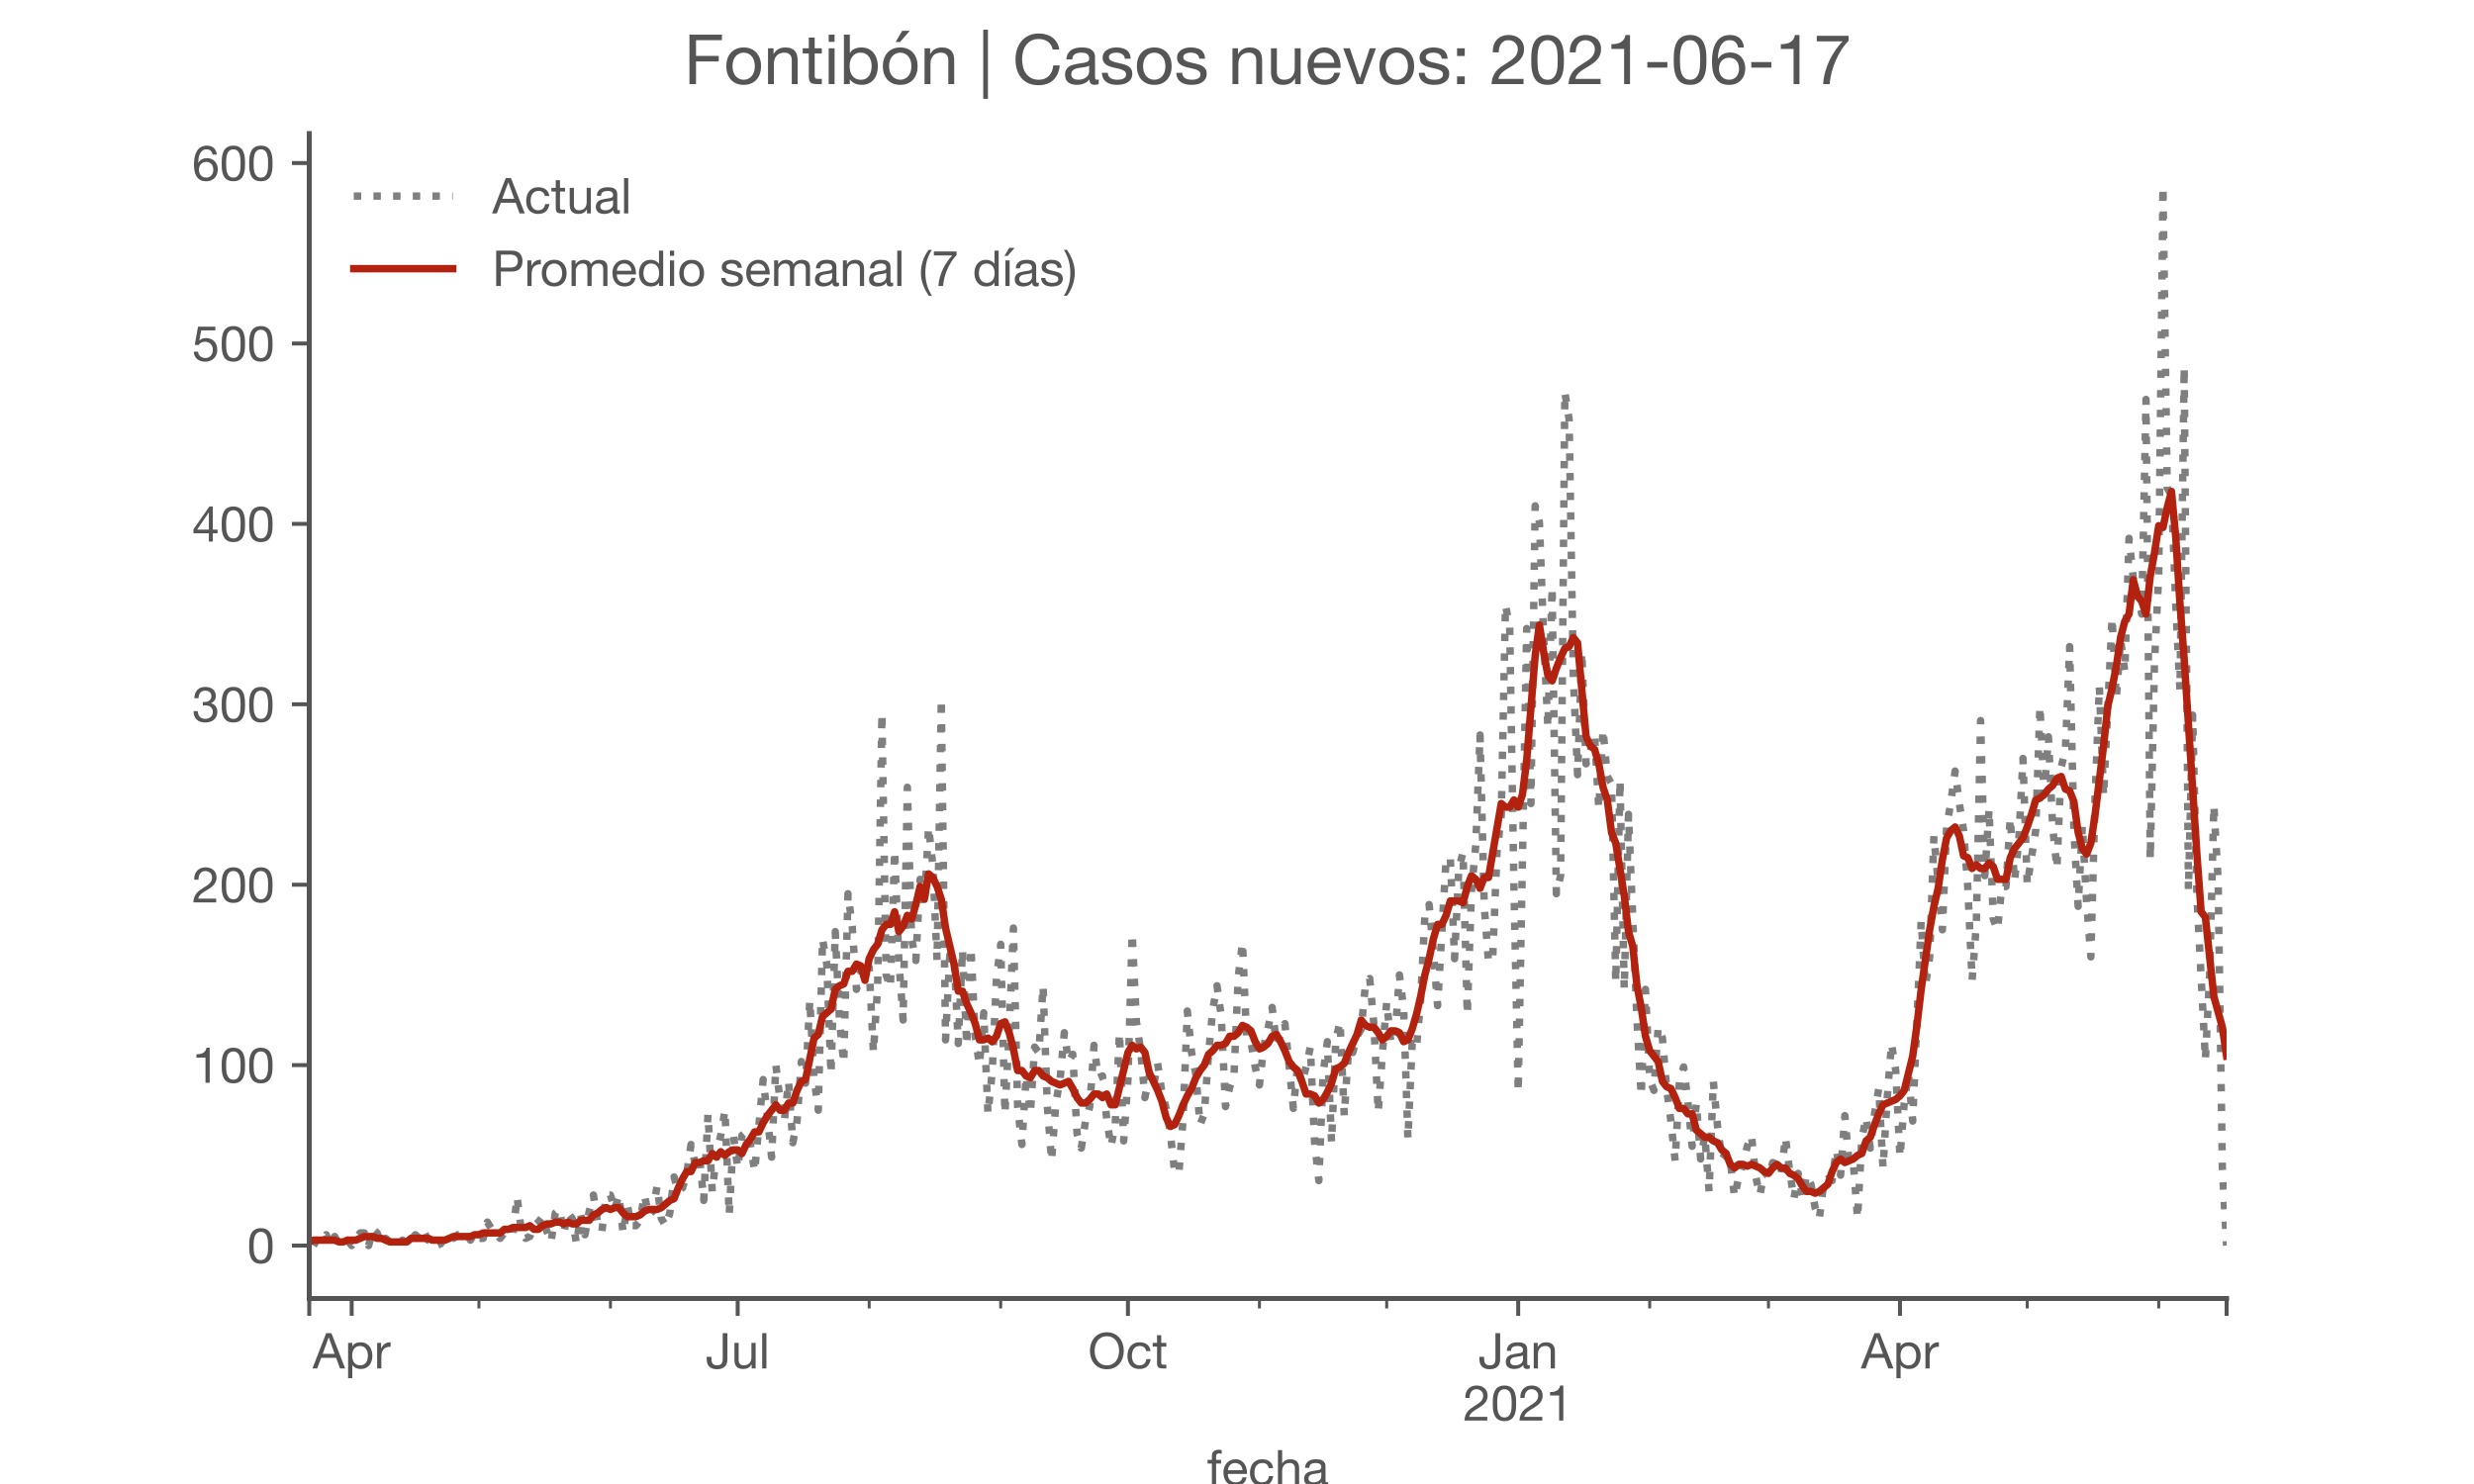<?xml version="1.0" encoding="utf-8" standalone="no"?>
<!DOCTYPE svg PUBLIC "-//W3C//DTD SVG 1.1//EN"
  "http://www.w3.org/Graphics/SVG/1.1/DTD/svg11.dtd">
<!-- Created with matplotlib (https://matplotlib.org/) -->
<svg height="300pt" version="1.1" viewBox="0 0 500 300" width="500pt" xmlns="http://www.w3.org/2000/svg" xmlns:xlink="http://www.w3.org/1999/xlink">
 <defs>
  <style type="text/css">*{stroke-linecap:butt;stroke-linejoin:round;}</style>
 </defs>
 <g id="figure_1">
  <g id="patch_1">
   <path d="M 0 300 
L 500 300 
L 500 0 
L 0 0 
z
" style="fill:#ffffff;"/>
  </g>
  <g id="axes_1">
   <g id="patch_2">
    <path d="M 62.5 262.5 
L 450 262.5 
L 450 27 
L 62.5 27 
z
" style="fill:#ffffff;"/>
   </g>
   <g id="matplotlib.axis_1">
    <g id="xtick_1">
     <g id="line2d_1">
      <defs>
       <path d="M 0 0 
L 0 3.5 
" id="m9dee37467f" style="stroke:#555555;stroke-width:0.8;"/>
      </defs>
      <g>
       <use style="fill:#555555;stroke:#555555;stroke-width:0.8;" x="62.5" xlink:href="#m9dee37467f" y="262.5"/>
      </g>
     </g>
    </g>
    <g id="xtick_2">
     <g id="line2d_2">
      <g>
       <use style="fill:#555555;stroke:#555555;stroke-width:0.8;" x="71.073" xlink:href="#m9dee37467f" y="262.5"/>
      </g>
     </g>
     <g id="text_1">
      <!-- Apr -->
      <g style="fill:#555555;" transform="translate(63.203 276.641)scale(0.1 -0.1)">
       <defs>
        <path d="M 20.094 29.5 
L 32.203 62.797 
L 32.406 62.797 
L 44.297 29.5 
z
M 27.203 71.406 
L -0.594 0 
L 9.094 0 
L 17.094 21.5 
L 47.297 21.5 
L 55.094 0 
L 65.594 0 
L 37.703 71.406 
z
" id="HelveticaNeue-65"/>
        <path d="M 6.703 51.703 
L 6.703 -19.703 
L 15.203 -19.703 
L 15.203 6.906 
L 15.406 6.906 
Q 16.797 4.594 18.844 3.047 
Q 20.906 1.5 23.203 0.594 
Q 25.5 -0.297 27.844 -0.688 
Q 30.203 -1.094 32.094 -1.094 
Q 38 -1.094 42.453 1 
Q 46.906 3.094 49.844 6.75 
Q 52.797 10.406 54.25 15.297 
Q 55.703 20.203 55.703 25.703 
Q 55.703 31.203 54.203 36.094 
Q 52.703 41 49.75 44.75 
Q 46.797 48.5 42.344 50.703 
Q 37.906 52.906 31.906 52.906 
Q 26.5 52.906 22 50.953 
Q 17.5 49 15.406 44.703 
L 15.203 44.703 
L 15.203 51.703 
z
M 46.703 26.297 
Q 46.703 22.5 45.891 18.891 
Q 45.094 15.297 43.297 12.5 
Q 41.5 9.703 38.547 8 
Q 35.594 6.297 31.203 6.297 
Q 26.797 6.297 23.688 7.938 
Q 20.594 9.594 18.641 12.297 
Q 16.703 15 15.797 18.547 
Q 14.906 22.094 14.906 25.906 
Q 14.906 29.5 15.75 33 
Q 16.594 36.5 18.5 39.25 
Q 20.406 42 23.406 43.703 
Q 26.406 45.406 30.703 45.406 
Q 34.797 45.406 37.844 43.797 
Q 40.906 42.203 42.844 39.5 
Q 44.797 36.797 45.75 33.344 
Q 46.703 29.906 46.703 26.297 
z
" id="HelveticaNeue-112"/>
        <path d="M 6.094 51.703 
L 6.094 0 
L 14.594 0 
L 14.594 23 
Q 14.594 28 15.594 31.844 
Q 16.594 35.703 18.797 38.391 
Q 21 41.094 24.594 42.5 
Q 28.203 43.906 33.297 43.906 
L 33.297 52.906 
Q 26.406 53.094 21.906 50.094 
Q 17.406 47.094 14.297 40.797 
L 14.094 40.797 
L 14.094 51.703 
z
" id="HelveticaNeue-114"/>
       </defs>
       <use xlink:href="#HelveticaNeue-65"/>
       <use x="64.8" xlink:href="#HelveticaNeue-112"/>
       <use x="124.1" xlink:href="#HelveticaNeue-114"/>
      </g>
     </g>
    </g>
    <g id="xtick_3">
     <g id="line2d_3">
      <g>
       <use style="fill:#555555;stroke:#555555;stroke-width:0.8;" x="149.087" xlink:href="#m9dee37467f" y="262.5"/>
      </g>
     </g>
     <g id="text_2">
      <!-- Jul -->
      <g style="fill:#555555;" transform="translate(142.602 276.641)scale(0.1 -0.1)">
       <defs>
        <path d="M 44.094 17.797 
L 44.094 71.406 
L 34.594 71.406 
L 34.594 19.203 
Q 34.594 13.297 32.141 9.797 
Q 29.703 6.297 23.203 6.297 
Q 19.703 6.297 17.453 7.344 
Q 15.203 8.406 13.953 10.297 
Q 12.703 12.203 12.203 14.797 
Q 11.703 17.406 11.703 20.5 
L 11.703 23.5 
L 2.203 23.5 
L 2.203 19.094 
Q 2.203 8.906 7.594 3.656 
Q 13 -1.594 23 -1.594 
Q 29 -1.594 33.047 0.047 
Q 37.094 1.703 39.547 4.453 
Q 42 7.203 43.047 10.703 
Q 44.094 14.203 44.094 17.797 
z
" id="HelveticaNeue-74"/>
        <path d="M 49.203 0 
L 49.203 51.703 
L 40.703 51.703 
L 40.703 22.5 
Q 40.703 19 39.75 16.047 
Q 38.797 13.094 36.891 10.891 
Q 35 8.703 32.141 7.5 
Q 29.297 6.297 25.406 6.297 
Q 20.5 6.297 17.703 9.094 
Q 14.906 11.906 14.906 16.703 
L 14.906 51.703 
L 6.406 51.703 
L 6.406 17.703 
Q 6.406 13.5 7.25 10.047 
Q 8.094 6.594 10.188 4.094 
Q 12.297 1.594 15.688 0.25 
Q 19.094 -1.094 24.203 -1.094 
Q 29.906 -1.094 34.094 1.156 
Q 38.297 3.406 41 8.203 
L 41.203 8.203 
L 41.203 0 
z
" id="HelveticaNeue-117"/>
        <path d="M 6.906 71.406 
L 6.906 0 
L 15.406 0 
L 15.406 71.406 
z
" id="HelveticaNeue-108"/>
       </defs>
       <use xlink:href="#HelveticaNeue-74"/>
       <use x="51.9" xlink:href="#HelveticaNeue-117"/>
       <use x="107.5" xlink:href="#HelveticaNeue-108"/>
      </g>
     </g>
    </g>
    <g id="xtick_4">
     <g id="line2d_4">
      <g>
       <use style="fill:#555555;stroke:#555555;stroke-width:0.8;" x="227.959" xlink:href="#m9dee37467f" y="262.5"/>
      </g>
     </g>
     <g id="text_3">
      <!-- Oct -->
      <g style="fill:#555555;" transform="translate(219.899 276.641)scale(0.1 -0.1)">
       <defs>
        <path d="M 13.297 35.703 
Q 13.297 41.094 14.688 46.344 
Q 16.094 51.594 19.094 55.797 
Q 22.094 60 26.797 62.547 
Q 31.5 65.094 38 65.094 
Q 44.5 65.094 49.203 62.547 
Q 53.906 60 56.906 55.797 
Q 59.906 51.594 61.297 46.344 
Q 62.703 41.094 62.703 35.703 
Q 62.703 30.297 61.297 25.047 
Q 59.906 19.797 56.906 15.594 
Q 53.906 11.406 49.203 8.844 
Q 44.5 6.297 38 6.297 
Q 31.5 6.297 26.797 8.844 
Q 22.094 11.406 19.094 15.594 
Q 16.094 19.797 14.688 25.047 
Q 13.297 30.297 13.297 35.703 
z
M 3.797 35.703 
Q 3.797 28.406 5.938 21.656 
Q 8.094 14.906 12.391 9.703 
Q 16.703 4.5 23.094 1.453 
Q 29.5 -1.594 38 -1.594 
Q 46.5 -1.594 52.891 1.453 
Q 59.297 4.5 63.594 9.703 
Q 67.906 14.906 70.047 21.656 
Q 72.203 28.406 72.203 35.703 
Q 72.203 43 70.047 49.75 
Q 67.906 56.5 63.594 61.703 
Q 59.297 66.906 52.891 70 
Q 46.5 73.094 38 73.094 
Q 29.5 73.094 23.094 70 
Q 16.703 66.906 12.391 61.703 
Q 8.094 56.5 5.938 49.75 
Q 3.797 43 3.797 35.703 
z
" id="HelveticaNeue-79"/>
        <path d="M 41.5 35.094 
L 50.297 35.094 
Q 49.797 39.703 47.891 43.047 
Q 46 46.406 43.047 48.594 
Q 40.094 50.797 36.25 51.844 
Q 32.406 52.906 28 52.906 
Q 21.906 52.906 17.297 50.75 
Q 12.703 48.594 9.641 44.844 
Q 6.594 41.094 5.094 36.047 
Q 3.594 31 3.594 25.203 
Q 3.594 19.406 5.141 14.547 
Q 6.703 9.703 9.75 6.203 
Q 12.797 2.703 17.344 0.797 
Q 21.906 -1.094 27.797 -1.094 
Q 37.703 -1.094 43.453 4.094 
Q 49.203 9.297 50.594 18.906 
L 41.906 18.906 
Q 41.094 12.906 37.547 9.594 
Q 34 6.297 27.703 6.297 
Q 23.703 6.297 20.797 7.891 
Q 17.906 9.5 16.094 12.141 
Q 14.297 14.797 13.438 18.188 
Q 12.594 21.594 12.594 25.203 
Q 12.594 29.094 13.391 32.75 
Q 14.203 36.406 16.047 39.203 
Q 17.906 42 21 43.703 
Q 24.094 45.406 28.703 45.406 
Q 34.094 45.406 37.297 42.703 
Q 40.5 40 41.5 35.094 
z
" id="HelveticaNeue-99"/>
        <path d="M 18.203 51.703 
L 18.203 67.203 
L 9.703 67.203 
L 9.703 51.703 
L 0.906 51.703 
L 0.906 44.203 
L 9.703 44.203 
L 9.703 11.297 
Q 9.703 7.703 10.391 5.5 
Q 11.094 3.297 12.547 2.094 
Q 14 0.906 16.344 0.453 
Q 18.703 0 22 0 
L 28.5 0 
L 28.5 7.5 
L 24.594 7.5 
Q 22.594 7.5 21.344 7.641 
Q 20.094 7.797 19.391 8.297 
Q 18.703 8.797 18.453 9.688 
Q 18.203 10.594 18.203 12.094 
L 18.203 44.203 
L 28.5 44.203 
L 28.5 51.703 
z
" id="HelveticaNeue-116"/>
       </defs>
       <use xlink:href="#HelveticaNeue-79"/>
       <use x="76" xlink:href="#HelveticaNeue-99"/>
       <use x="129.7" xlink:href="#HelveticaNeue-116"/>
      </g>
     </g>
    </g>
    <g id="xtick_5">
     <g id="line2d_5">
      <g>
       <use style="fill:#555555;stroke:#555555;stroke-width:0.8;" x="306.831" xlink:href="#m9dee37467f" y="262.5"/>
      </g>
     </g>
     <g id="text_4">
      <!-- Jan -->
      <g style="fill:#555555;" transform="translate(298.771 276.641)scale(0.1 -0.1)">
       <defs>
        <path d="M 52.203 0.203 
Q 50 -1.094 46.094 -1.094 
Q 42.797 -1.094 40.844 0.75 
Q 38.906 2.594 38.906 6.797 
Q 35.406 2.594 30.75 0.75 
Q 26.094 -1.094 20.703 -1.094 
Q 17.203 -1.094 14.047 -0.297 
Q 10.906 0.5 8.594 2.203 
Q 6.297 3.906 4.938 6.656 
Q 3.594 9.406 3.594 13.297 
Q 3.594 17.703 5.094 20.5 
Q 6.594 23.297 9.047 25.047 
Q 11.5 26.797 14.641 27.688 
Q 17.797 28.594 21.094 29.203 
Q 24.594 29.906 27.75 30.25 
Q 30.906 30.594 33.297 31.25 
Q 35.703 31.906 37.094 33.156 
Q 38.5 34.406 38.5 36.797 
Q 38.5 39.594 37.453 41.297 
Q 36.406 43 34.75 43.891 
Q 33.094 44.797 31.047 45.094 
Q 29 45.406 27 45.406 
Q 21.594 45.406 18 43.344 
Q 14.406 41.297 14.094 35.594 
L 5.594 35.594 
Q 5.797 40.406 7.594 43.703 
Q 9.406 47 12.406 49.047 
Q 15.406 51.094 19.25 52 
Q 23.094 52.906 27.5 52.906 
Q 31 52.906 34.453 52.406 
Q 37.906 51.906 40.703 50.344 
Q 43.5 48.797 45.203 46 
Q 46.906 43.203 46.906 38.703 
L 46.906 12.094 
Q 46.906 9.094 47.25 7.688 
Q 47.594 6.297 49.594 6.297 
Q 50.703 6.297 52.203 6.797 
z
M 38.406 26.703 
Q 36.797 25.5 34.188 24.953 
Q 31.594 24.406 28.75 24.047 
Q 25.906 23.703 23 23.25 
Q 20.094 22.797 17.797 21.797 
Q 15.5 20.797 14.047 18.938 
Q 12.594 17.094 12.594 13.906 
Q 12.594 11.797 13.438 10.344 
Q 14.297 8.906 15.641 8 
Q 17 7.094 18.797 6.688 
Q 20.594 6.297 22.594 6.297 
Q 26.797 6.297 29.797 7.438 
Q 32.797 8.594 34.688 10.344 
Q 36.594 12.094 37.5 14.141 
Q 38.406 16.203 38.406 18 
z
" id="HelveticaNeue-97"/>
        <path d="M 6.406 51.703 
L 6.406 0 
L 14.906 0 
L 14.906 29.203 
Q 14.906 32.703 15.844 35.641 
Q 16.797 38.594 18.688 40.797 
Q 20.594 43 23.438 44.203 
Q 26.297 45.406 30.203 45.406 
Q 35.094 45.406 37.891 42.594 
Q 40.703 39.797 40.703 35 
L 40.703 0 
L 49.203 0 
L 49.203 34 
Q 49.203 38.203 48.344 41.641 
Q 47.5 45.094 45.391 47.594 
Q 43.297 50.094 39.891 51.5 
Q 36.5 52.906 31.406 52.906 
Q 19.906 52.906 14.594 43.5 
L 14.406 43.5 
L 14.406 51.703 
z
" id="HelveticaNeue-110"/>
       </defs>
       <use xlink:href="#HelveticaNeue-74"/>
       <use x="51.9" xlink:href="#HelveticaNeue-97"/>
       <use x="105.6" xlink:href="#HelveticaNeue-110"/>
      </g>
      <!-- 2021 -->
      <g style="fill:#555555;" transform="translate(295.712 287.18)scale(0.1 -0.1)">
       <defs>
        <path d="M 4.406 45.797 
L 12.906 45.797 
Q 12.797 49 13.547 52.141 
Q 14.297 55.297 16 57.797 
Q 17.703 60.297 20.344 61.844 
Q 23 63.406 26.703 63.406 
Q 29.5 63.406 32 62.5 
Q 34.5 61.594 36.344 59.891 
Q 38.203 58.203 39.297 55.844 
Q 40.406 53.5 40.406 50.594 
Q 40.406 46.906 39.25 44.094 
Q 38.094 41.297 35.844 38.891 
Q 33.594 36.5 30.188 34.141 
Q 26.797 31.797 22.297 29 
Q 18.594 26.797 15.188 24.297 
Q 11.797 21.797 9.094 18.5 
Q 6.406 15.203 4.656 10.75 
Q 2.906 6.297 2.406 0 
L 48.703 0 
L 48.703 7.5 
L 12.297 7.5 
Q 12.906 10.797 14.844 13.344 
Q 16.797 15.906 19.547 18.094 
Q 22.297 20.297 25.594 22.25 
Q 28.906 24.203 32.203 26.203 
Q 35.5 28.297 38.594 30.594 
Q 41.703 32.906 44.094 35.75 
Q 46.5 38.594 47.953 42.188 
Q 49.406 45.797 49.406 50.5 
Q 49.406 55.5 47.656 59.297 
Q 45.906 63.094 42.906 65.641 
Q 39.906 68.203 35.844 69.547 
Q 31.797 70.906 27.203 70.906 
Q 21.594 70.906 17.188 69 
Q 12.797 67.094 9.844 63.75 
Q 6.906 60.406 5.5 55.797 
Q 4.094 51.203 4.406 45.797 
z
" id="HelveticaNeue-50"/>
        <path d="M 13.203 34.906 
Q 13.203 37.5 13.25 40.641 
Q 13.297 43.797 13.75 46.938 
Q 14.203 50.094 15.047 53.094 
Q 15.906 56.094 17.547 58.344 
Q 19.203 60.594 21.703 62 
Q 24.203 63.406 27.797 63.406 
Q 31.406 63.406 33.906 62 
Q 36.406 60.594 38.047 58.344 
Q 39.703 56.094 40.547 53.094 
Q 41.406 50.094 41.844 46.938 
Q 42.297 43.797 42.344 40.641 
Q 42.406 37.5 42.406 34.906 
Q 42.406 30.906 42.156 25.953 
Q 41.906 21 40.547 16.641 
Q 39.203 12.297 36.203 9.297 
Q 33.203 6.297 27.797 6.297 
Q 22.406 6.297 19.406 9.297 
Q 16.406 12.297 15.047 16.641 
Q 13.703 21 13.453 25.953 
Q 13.203 30.906 13.203 34.906 
z
M 4.203 34.797 
Q 4.203 30.906 4.391 26.703 
Q 4.594 22.5 5.391 18.5 
Q 6.203 14.5 7.703 10.953 
Q 9.203 7.406 11.797 4.703 
Q 14.406 2 18.344 0.453 
Q 22.297 -1.094 27.797 -1.094 
Q 33.406 -1.094 37.297 0.453 
Q 41.203 2 43.797 4.703 
Q 46.406 7.406 47.906 10.953 
Q 49.406 14.5 50.203 18.5 
Q 51 22.5 51.203 26.703 
Q 51.406 30.906 51.406 34.797 
Q 51.406 38.703 51.203 42.891 
Q 51 47.094 50.203 51.094 
Q 49.406 55.094 47.906 58.688 
Q 46.406 62.297 43.797 65 
Q 41.203 67.703 37.25 69.297 
Q 33.297 70.906 27.797 70.906 
Q 22.297 70.906 18.344 69.297 
Q 14.406 67.703 11.797 65 
Q 9.203 62.297 7.703 58.688 
Q 6.203 55.094 5.391 51.094 
Q 4.594 47.094 4.391 42.891 
Q 4.203 38.703 4.203 34.797 
z
" id="HelveticaNeue-48"/>
        <path d="M 35.594 0 
L 35.594 70.906 
L 29.094 70.906 
Q 28.406 66.906 26.5 64.297 
Q 24.594 61.703 21.844 60.203 
Q 19.094 58.703 15.688 58.141 
Q 12.297 57.594 8.703 57.594 
L 8.703 50.797 
L 27.094 50.797 
L 27.094 0 
z
" id="HelveticaNeue-49"/>
       </defs>
       <use xlink:href="#HelveticaNeue-50"/>
       <use x="55.6" xlink:href="#HelveticaNeue-48"/>
       <use x="111.2" xlink:href="#HelveticaNeue-50"/>
       <use x="166.8" xlink:href="#HelveticaNeue-49"/>
      </g>
     </g>
    </g>
    <g id="xtick_6">
     <g id="line2d_6">
      <g>
       <use style="fill:#555555;stroke:#555555;stroke-width:0.8;" x="383.988" xlink:href="#m9dee37467f" y="262.5"/>
      </g>
     </g>
     <g id="text_5">
      <!-- Apr -->
      <g style="fill:#555555;" transform="translate(376.118 276.641)scale(0.1 -0.1)">
       <use xlink:href="#HelveticaNeue-65"/>
       <use x="64.8" xlink:href="#HelveticaNeue-112"/>
       <use x="124.1" xlink:href="#HelveticaNeue-114"/>
      </g>
     </g>
    </g>
    <g id="xtick_7">
     <g id="line2d_7">
      <g>
       <use style="fill:#555555;stroke:#555555;stroke-width:0.8;" x="450" xlink:href="#m9dee37467f" y="262.5"/>
      </g>
     </g>
    </g>
    <g id="xtick_8">
     <g id="line2d_8">
      <defs>
       <path d="M 0 0 
L 0 2 
" id="m40bac2ef4a" style="stroke:#555555;stroke-width:0.6;"/>
      </defs>
      <g>
       <use style="fill:#555555;stroke:#555555;stroke-width:0.6;" x="96.792" xlink:href="#m40bac2ef4a" y="262.5"/>
      </g>
     </g>
    </g>
    <g id="xtick_9">
     <g id="line2d_9">
      <g>
       <use style="fill:#555555;stroke:#555555;stroke-width:0.6;" x="123.368" xlink:href="#m40bac2ef4a" y="262.5"/>
      </g>
     </g>
    </g>
    <g id="xtick_10">
     <g id="line2d_10">
      <g>
       <use style="fill:#555555;stroke:#555555;stroke-width:0.6;" x="175.664" xlink:href="#m40bac2ef4a" y="262.5"/>
      </g>
     </g>
    </g>
    <g id="xtick_11">
     <g id="line2d_11">
      <g>
       <use style="fill:#555555;stroke:#555555;stroke-width:0.6;" x="202.24" xlink:href="#m40bac2ef4a" y="262.5"/>
      </g>
     </g>
    </g>
    <g id="xtick_12">
     <g id="line2d_12">
      <g>
       <use style="fill:#555555;stroke:#555555;stroke-width:0.6;" x="254.535" xlink:href="#m40bac2ef4a" y="262.5"/>
      </g>
     </g>
    </g>
    <g id="xtick_13">
     <g id="line2d_13">
      <g>
       <use style="fill:#555555;stroke:#555555;stroke-width:0.6;" x="280.254" xlink:href="#m40bac2ef4a" y="262.5"/>
      </g>
     </g>
    </g>
    <g id="xtick_14">
     <g id="line2d_14">
      <g>
       <use style="fill:#555555;stroke:#555555;stroke-width:0.6;" x="333.407" xlink:href="#m40bac2ef4a" y="262.5"/>
      </g>
     </g>
    </g>
    <g id="xtick_15">
     <g id="line2d_15">
      <g>
       <use style="fill:#555555;stroke:#555555;stroke-width:0.6;" x="357.412" xlink:href="#m40bac2ef4a" y="262.5"/>
      </g>
     </g>
    </g>
    <g id="xtick_16">
     <g id="line2d_16">
      <g>
       <use style="fill:#555555;stroke:#555555;stroke-width:0.6;" x="409.707" xlink:href="#m40bac2ef4a" y="262.5"/>
      </g>
     </g>
    </g>
    <g id="xtick_17">
     <g id="line2d_17">
      <g>
       <use style="fill:#555555;stroke:#555555;stroke-width:0.6;" x="436.283" xlink:href="#m40bac2ef4a" y="262.5"/>
      </g>
     </g>
    </g>
    <g id="text_6">
     <!-- fecha -->
     <g style="fill:#555555;" transform="translate(243.935 300.291)scale(0.1 -0.1)">
      <defs>
       <path d="M 9.906 44.203 
L 9.906 0 
L 18.406 0 
L 18.406 44.203 
L 28.406 44.203 
L 28.406 51.703 
L 18.406 51.703 
L 18.406 58.906 
Q 18.406 62.297 20.094 63.5 
Q 21.797 64.703 24.906 64.703 
Q 26 64.703 27.297 64.547 
Q 28.594 64.406 29.703 64 
L 29.703 71.406 
Q 28.5 71.797 26.953 72 
Q 25.406 72.203 24.203 72.203 
Q 17.203 72.203 13.547 68.953 
Q 9.906 65.703 9.906 59.406 
L 9.906 51.703 
L 1.203 51.703 
L 1.203 44.203 
z
" id="HelveticaNeue-102"/>
       <path d="M 42.297 30.797 
L 12.594 30.797 
Q 12.797 33.797 13.891 36.438 
Q 15 39.094 16.891 41.094 
Q 18.797 43.094 21.438 44.25 
Q 24.094 45.406 27.406 45.406 
Q 30.594 45.406 33.25 44.25 
Q 35.906 43.094 37.844 41.141 
Q 39.797 39.203 40.938 36.5 
Q 42.094 33.797 42.297 30.797 
z
M 50.5 16.406 
L 42.094 16.406 
Q 41 11.297 37.547 8.797 
Q 34.094 6.297 28.703 6.297 
Q 24.5 6.297 21.391 7.688 
Q 18.297 9.094 16.297 11.438 
Q 14.297 13.797 13.391 16.844 
Q 12.5 19.906 12.594 23.297 
L 51.297 23.297 
Q 51.5 28 50.453 33.203 
Q 49.406 38.406 46.656 42.797 
Q 43.906 47.203 39.344 50.047 
Q 34.797 52.906 27.906 52.906 
Q 22.594 52.906 18.141 50.906 
Q 13.703 48.906 10.453 45.297 
Q 7.203 41.703 5.391 36.797 
Q 3.594 31.906 3.594 26 
Q 3.797 20.094 5.344 15.094 
Q 6.906 10.094 10 6.5 
Q 13.094 2.906 17.641 0.906 
Q 22.203 -1.094 28.406 -1.094 
Q 37.203 -1.094 43 3.297 
Q 48.797 7.703 50.5 16.406 
z
" id="HelveticaNeue-101"/>
       <path d="M 6.406 71.406 
L 6.406 0 
L 14.906 0 
L 14.906 29.203 
Q 14.906 32.703 15.844 35.641 
Q 16.797 38.594 18.688 40.797 
Q 20.594 43 23.438 44.203 
Q 26.297 45.406 30.203 45.406 
Q 35.094 45.406 37.891 42.594 
Q 40.703 39.797 40.703 35 
L 40.703 0 
L 49.203 0 
L 49.203 34 
Q 49.203 38.203 48.344 41.641 
Q 47.5 45.094 45.391 47.594 
Q 43.297 50.094 39.891 51.5 
Q 36.5 52.906 31.406 52.906 
Q 29.094 52.906 26.641 52.406 
Q 24.203 51.906 21.953 50.844 
Q 19.703 49.797 17.891 48.141 
Q 16.094 46.5 15.094 44.094 
L 14.906 44.094 
L 14.906 71.406 
z
" id="HelveticaNeue-104"/>
      </defs>
      <use xlink:href="#HelveticaNeue-102"/>
      <use x="29.6" xlink:href="#HelveticaNeue-101"/>
      <use x="83.3" xlink:href="#HelveticaNeue-99"/>
      <use x="137" xlink:href="#HelveticaNeue-104"/>
      <use x="192.6" xlink:href="#HelveticaNeue-97"/>
     </g>
    </g>
   </g>
   <g id="matplotlib.axis_2">
    <g id="ytick_1">
     <g id="line2d_18">
      <defs>
       <path d="M 0 0 
L -3.5 0 
" id="mea3eb33fff" style="stroke:#555555;stroke-width:0.8;"/>
      </defs>
      <g>
       <use style="fill:#555555;stroke:#555555;stroke-width:0.8;" x="62.5" xlink:href="#mea3eb33fff" y="251.795"/>
      </g>
     </g>
     <g id="text_7">
      <!-- 0 -->
      <g style="fill:#555555;" transform="translate(49.941 255.366)scale(0.1 -0.1)">
       <use xlink:href="#HelveticaNeue-48"/>
      </g>
     </g>
    </g>
    <g id="ytick_2">
     <g id="line2d_19">
      <g>
       <use style="fill:#555555;stroke:#555555;stroke-width:0.8;" x="62.5" xlink:href="#mea3eb33fff" y="215.323"/>
      </g>
     </g>
     <g id="text_8">
      <!-- 100 -->
      <g style="fill:#555555;" transform="translate(38.822 218.894)scale(0.1 -0.1)">
       <use xlink:href="#HelveticaNeue-49"/>
       <use x="55.6" xlink:href="#HelveticaNeue-48"/>
       <use x="111.2" xlink:href="#HelveticaNeue-48"/>
      </g>
     </g>
    </g>
    <g id="ytick_3">
     <g id="line2d_20">
      <g>
       <use style="fill:#555555;stroke:#555555;stroke-width:0.8;" x="62.5" xlink:href="#mea3eb33fff" y="178.851"/>
      </g>
     </g>
     <g id="text_9">
      <!-- 200 -->
      <g style="fill:#555555;" transform="translate(38.822 182.422)scale(0.1 -0.1)">
       <use xlink:href="#HelveticaNeue-50"/>
       <use x="55.6" xlink:href="#HelveticaNeue-48"/>
       <use x="111.2" xlink:href="#HelveticaNeue-48"/>
      </g>
     </g>
    </g>
    <g id="ytick_4">
     <g id="line2d_21">
      <g>
       <use style="fill:#555555;stroke:#555555;stroke-width:0.8;" x="62.5" xlink:href="#mea3eb33fff" y="142.379"/>
      </g>
     </g>
     <g id="text_10">
      <!-- 300 -->
      <g style="fill:#555555;" transform="translate(38.822 145.95)scale(0.1 -0.1)">
       <defs>
        <path d="M 21.797 40.5 
L 21.797 33.297 
Q 24.203 33.594 26.906 33.594 
Q 30.094 33.594 32.844 32.75 
Q 35.594 31.906 37.594 30.156 
Q 39.594 28.406 40.797 25.844 
Q 42 23.297 42 20 
Q 42 16.797 40.75 14.25 
Q 39.5 11.703 37.391 9.953 
Q 35.297 8.203 32.5 7.25 
Q 29.703 6.297 26.594 6.297 
Q 19.297 6.297 15.5 10.641 
Q 11.703 15 11.5 21.906 
L 3 21.906 
Q 2.906 16.406 4.547 12.094 
Q 6.203 7.797 9.297 4.844 
Q 12.406 1.906 16.797 0.406 
Q 21.203 -1.094 26.594 -1.094 
Q 31.594 -1.094 36.047 0.25 
Q 40.5 1.594 43.797 4.297 
Q 47.094 7 49.047 11.047 
Q 51 15.094 51 20.406 
Q 51 26.797 47.844 31.5 
Q 44.703 36.203 38.203 37.594 
L 38.203 37.797 
Q 42.406 39.703 45.203 43.391 
Q 48 47.094 48 51.906 
Q 48 56.797 46.344 60.391 
Q 44.703 64 41.797 66.297 
Q 38.906 68.594 34.953 69.75 
Q 31 70.906 26.406 70.906 
Q 21.094 70.906 17.047 69.203 
Q 13 67.5 10.297 64.5 
Q 7.594 61.5 6.141 57.297 
Q 4.703 53.094 4.5 48 
L 13 48 
Q 13 51.094 13.797 53.891 
Q 14.594 56.703 16.25 58.797 
Q 17.906 60.906 20.453 62.156 
Q 23 63.406 26.406 63.406 
Q 31.797 63.406 35.391 60.547 
Q 39 57.703 39 52 
Q 39 49.203 37.891 47 
Q 36.797 44.797 34.938 43.344 
Q 33.094 41.906 30.641 41.156 
Q 28.203 40.406 25.5 40.406 
L 23.703 40.406 
Q 23.203 40.406 22.703 40.406 
Q 22.297 40.406 21.797 40.5 
z
" id="HelveticaNeue-51"/>
       </defs>
       <use xlink:href="#HelveticaNeue-51"/>
       <use x="55.6" xlink:href="#HelveticaNeue-48"/>
       <use x="111.2" xlink:href="#HelveticaNeue-48"/>
      </g>
     </g>
    </g>
    <g id="ytick_5">
     <g id="line2d_22">
      <g>
       <use style="fill:#555555;stroke:#555555;stroke-width:0.8;" x="62.5" xlink:href="#mea3eb33fff" y="105.907"/>
      </g>
     </g>
     <g id="text_11">
      <!-- 400 -->
      <g style="fill:#555555;" transform="translate(38.822 109.478)scale(0.1 -0.1)">
       <defs>
        <path d="M 33.906 24.094 
L 10.094 24.094 
L 33.703 58.797 
L 33.906 58.797 
z
M 41.906 24.094 
L 41.906 70.906 
L 35.094 70.906 
L 2.797 24.797 
L 2.797 16.594 
L 33.906 16.594 
L 33.906 0 
L 41.906 0 
L 41.906 16.594 
L 51.5 16.594 
L 51.5 24.094 
z
" id="HelveticaNeue-52"/>
       </defs>
       <use xlink:href="#HelveticaNeue-52"/>
       <use x="55.6" xlink:href="#HelveticaNeue-48"/>
       <use x="111.2" xlink:href="#HelveticaNeue-48"/>
      </g>
     </g>
    </g>
    <g id="ytick_6">
     <g id="line2d_23">
      <g>
       <use style="fill:#555555;stroke:#555555;stroke-width:0.8;" x="62.5" xlink:href="#mea3eb33fff" y="69.435"/>
      </g>
     </g>
     <g id="text_12">
      <!-- 500 -->
      <g style="fill:#555555;" transform="translate(38.822 73.006)scale(0.1 -0.1)">
       <defs>
        <path d="M 47 62.203 
L 47 69.703 
L 12 69.703 
L 5.406 32.906 
L 12.703 32.5 
Q 15.203 35.5 18.453 37.344 
Q 21.703 39.203 25.906 39.203 
Q 29.5 39.203 32.453 38 
Q 35.406 36.797 37.5 34.641 
Q 39.594 32.5 40.75 29.547 
Q 41.906 26.594 41.906 23.094 
Q 41.906 18.906 40.703 15.75 
Q 39.5 12.594 37.453 10.5 
Q 35.406 8.406 32.656 7.344 
Q 29.906 6.297 26.906 6.297 
Q 23.703 6.297 21.047 7.25 
Q 18.406 8.203 16.453 9.953 
Q 14.5 11.703 13.344 14.047 
Q 12.203 16.406 12 19.094 
L 3.5 19.094 
Q 3.594 14.297 5.391 10.5 
Q 7.203 6.703 10.297 4.141 
Q 13.406 1.594 17.453 0.25 
Q 21.5 -1.094 26.094 -1.094 
Q 32.297 -1.094 36.938 0.844 
Q 41.594 2.797 44.688 6.094 
Q 47.797 9.406 49.344 13.656 
Q 50.906 17.906 50.906 22.406 
Q 50.906 28.5 49.094 33.047 
Q 47.297 37.594 44.188 40.641 
Q 41.094 43.703 36.891 45.203 
Q 32.703 46.703 28 46.703 
Q 24.406 46.703 20.75 45.453 
Q 17.094 44.203 14.797 41.594 
L 14.594 41.797 
L 18.406 62.203 
z
" id="HelveticaNeue-53"/>
       </defs>
       <use xlink:href="#HelveticaNeue-53"/>
       <use x="55.6" xlink:href="#HelveticaNeue-48"/>
       <use x="111.2" xlink:href="#HelveticaNeue-48"/>
      </g>
     </g>
    </g>
    <g id="ytick_7">
     <g id="line2d_24">
      <g>
       <use style="fill:#555555;stroke:#555555;stroke-width:0.8;" x="62.5" xlink:href="#mea3eb33fff" y="32.963"/>
      </g>
     </g>
     <g id="text_13">
      <!-- 600 -->
      <g style="fill:#555555;" transform="translate(38.822 36.533)scale(0.1 -0.1)">
       <defs>
        <path d="M 41.406 52.797 
L 49.906 52.797 
Q 49.094 61.594 43.891 66.25 
Q 38.703 70.906 29.906 70.906 
Q 22.297 70.906 17.297 67.703 
Q 12.297 64.5 9.297 59.203 
Q 6.297 53.906 5.047 47.047 
Q 3.797 40.203 3.797 32.906 
Q 3.797 27.297 4.641 21.297 
Q 5.5 15.297 8.094 10.297 
Q 10.703 5.297 15.5 2.094 
Q 20.297 -1.094 28.203 -1.094 
Q 34.906 -1.094 39.453 1.156 
Q 44 3.406 46.75 6.844 
Q 49.5 10.297 50.703 14.5 
Q 51.906 18.703 51.906 22.594 
Q 51.906 27.5 50.406 31.703 
Q 48.906 35.906 46.156 39 
Q 43.406 42.094 39.344 43.844 
Q 35.297 45.594 30.203 45.594 
Q 24.406 45.594 19.953 43.391 
Q 15.5 41.203 12.5 36.297 
L 12.297 36.5 
Q 12.406 40.594 13.094 45.297 
Q 13.797 50 15.641 54.047 
Q 17.5 58.094 20.797 60.75 
Q 24.094 63.406 29.5 63.406 
Q 34.594 63.406 37.688 60.5 
Q 40.797 57.594 41.406 52.797 
z
M 28.594 38.094 
Q 32.203 38.094 34.891 36.797 
Q 37.594 35.5 39.391 33.344 
Q 41.203 31.203 42.047 28.25 
Q 42.906 25.297 42.906 22 
Q 42.906 18.906 41.953 16.047 
Q 41 13.203 39.203 11 
Q 37.406 8.797 34.75 7.547 
Q 32.094 6.297 28.594 6.297 
Q 25.094 6.297 22.344 7.547 
Q 19.594 8.797 17.75 10.891 
Q 15.906 13 14.906 15.891 
Q 13.906 18.797 13.906 22.094 
Q 13.906 25.406 14.844 28.344 
Q 15.797 31.297 17.688 33.438 
Q 19.594 35.594 22.297 36.844 
Q 25 38.094 28.594 38.094 
z
" id="HelveticaNeue-54"/>
       </defs>
       <use xlink:href="#HelveticaNeue-54"/>
       <use x="55.6" xlink:href="#HelveticaNeue-48"/>
       <use x="111.2" xlink:href="#HelveticaNeue-48"/>
      </g>
     </g>
    </g>
   </g>
   <g id="line2d_25">
    <path clip-path="url(#pec228b1285)" d="M 63.357 251.795 
L 64.215 250.337 
L 65.072 250.701 
L 65.929 249.607 
L 66.787 251.795 
L 67.644 249.972 
L 68.501 251.431 
L 70.216 250.701 
L 71.073 251.795 
L 71.93 250.337 
L 72.788 249.242 
L 73.645 249.242 
L 74.502 251.795 
L 75.36 248.513 
L 76.217 249.242 
L 77.074 251.431 
L 77.931 250.337 
L 79.646 251.795 
L 80.503 251.795 
L 81.361 250.701 
L 82.218 251.431 
L 83.075 250.701 
L 83.933 249.607 
L 84.79 250.337 
L 85.647 248.878 
L 86.504 250.701 
L 87.362 250.701 
L 88.219 251.795 
L 89.076 251.431 
L 89.934 249.972 
L 90.791 250.337 
L 91.648 250.337 
L 92.506 249.607 
L 93.363 249.607 
L 94.22 249.242 
L 95.077 250.701 
L 95.935 249.242 
L 96.792 250.337 
L 97.649 250.337 
L 98.507 247.054 
L 99.364 248.513 
L 100.221 249.242 
L 101.079 250.337 
L 101.936 249.242 
L 102.793 249.242 
L 103.65 249.607 
L 104.508 241.948 
L 105.365 248.878 
L 106.222 250.337 
L 107.08 249.972 
L 107.937 247.784 
L 108.794 247.054 
L 109.652 245.96 
L 110.509 248.878 
L 111.366 251.066 
L 112.223 245.23 
L 113.081 244.501 
L 113.938 249.242 
L 114.795 245.23 
L 115.653 246.325 
L 116.51 251.431 
L 117.367 245.595 
L 118.225 249.607 
L 119.082 244.866 
L 119.939 241.583 
L 120.796 247.419 
L 121.654 248.878 
L 122.511 241.583 
L 123.368 241.583 
L 124.226 244.501 
L 125.083 241.583 
L 125.94 249.242 
L 126.798 243.772 
L 127.655 247.784 
L 128.512 247.784 
L 129.369 246.689 
L 130.227 241.583 
L 131.084 245.595 
L 131.941 244.866 
L 132.799 239.76 
L 133.656 246.325 
L 134.513 247.784 
L 135.371 245.23 
L 136.228 237.936 
L 137.085 240.854 
L 137.942 240.124 
L 138.8 237.207 
L 139.657 231.371 
L 140.514 235.383 
L 141.372 233.924 
L 142.229 242.677 
L 143.086 225.171 
L 143.944 240.854 
L 144.801 233.195 
L 145.658 229.548 
L 146.515 224.441 
L 147.373 245.595 
L 148.23 229.548 
L 149.087 236.112 
L 149.945 229.548 
L 150.802 228.818 
L 151.659 231.371 
L 152.517 236.842 
L 154.231 218.241 
L 155.088 225.536 
L 155.946 233.924 
L 156.803 215.323 
L 157.66 222.618 
L 158.518 226.63 
L 159.375 218.606 
L 160.232 231.006 
L 161.09 226.63 
L 161.947 214.594 
L 162.804 218.971 
L 163.662 202.193 
L 164.519 217.876 
L 165.376 224.441 
L 166.233 189.793 
L 167.091 194.899 
L 167.948 217.147 
L 168.805 188.334 
L 169.663 206.205 
L 170.52 214.959 
L 171.377 180.675 
L 172.235 187.24 
L 173.092 200.005 
L 174.806 194.17 
L 175.664 195.629 
L 176.521 212.77 
L 177.378 199.276 
L 178.236 144.203 
L 179.093 197.087 
L 179.95 199.64 
L 180.808 171.922 
L 181.665 194.17 
L 182.522 206.205 
L 183.379 159.156 
L 184.237 189.793 
L 185.094 194.17 
L 185.951 177.757 
L 186.809 183.228 
L 187.666 167.18 
L 188.523 174.839 
L 189.381 194.17 
L 190.238 141.285 
L 191.095 210.217 
L 191.952 193.075 
L 192.81 193.075 
L 193.667 210.947 
L 194.524 191.981 
L 195.382 211.311 
L 196.239 191.617 
L 197.096 209.488 
L 197.954 215.323 
L 198.811 204.747 
L 199.668 225.171 
L 200.525 216.782 
L 201.383 197.817 
L 202.24 190.887 
L 203.097 225.171 
L 203.955 208.394 
L 204.812 187.605 
L 205.669 223.712 
L 206.527 231.371 
L 207.384 217.512 
L 208.241 225.171 
L 209.098 211.676 
L 209.956 212.77 
L 210.813 199.276 
L 211.67 223.712 
L 212.528 234.654 
L 213.385 222.983 
L 214.242 218.241 
L 215.1 208.758 
L 215.957 214.594 
L 216.814 213.135 
L 217.671 229.183 
L 218.529 232.101 
L 219.386 226.63 
L 220.243 223.712 
L 221.101 211.311 
L 221.958 217.876 
L 222.815 217.512 
L 223.673 226.265 
L 224.53 231.736 
L 225.387 227.359 
L 226.244 208.758 
L 227.102 230.642 
L 227.959 218.241 
L 228.816 188.699 
L 229.674 206.57 
L 230.531 212.406 
L 231.388 221.888 
L 232.246 217.512 
L 233.103 219.7 
L 233.96 214.959 
L 234.817 220.794 
L 235.675 224.077 
L 236.532 229.183 
L 237.389 236.842 
L 238.247 237.207 
L 239.104 226.265 
L 239.961 204.382 
L 240.819 212.77 
L 241.676 217.147 
L 242.533 227.359 
L 243.39 225.171 
L 244.248 213.135 
L 245.105 204.017 
L 245.962 199.276 
L 246.82 205.476 
L 247.677 223.712 
L 248.534 219.7 
L 249.392 217.512 
L 250.249 197.452 
L 251.106 190.522 
L 251.963 210.217 
L 252.821 210.582 
L 253.678 215.688 
L 254.535 219.335 
L 255.393 211.676 
L 256.25 208.029 
L 257.107 203.652 
L 257.965 210.947 
L 258.822 209.123 
L 259.679 206.935 
L 261.394 224.077 
L 262.251 215.323 
L 263.108 218.971 
L 263.966 215.688 
L 264.823 211.676 
L 265.68 231.006 
L 266.538 238.666 
L 267.395 217.147 
L 268.252 210.582 
L 269.11 231.006 
L 269.967 210.217 
L 270.824 206.57 
L 271.681 225.536 
L 272.539 212.041 
L 273.396 212.77 
L 274.253 209.488 
L 275.111 208.029 
L 275.968 198.911 
L 276.825 197.817 
L 277.683 207.3 
L 278.54 224.806 
L 279.397 212.77 
L 280.254 202.558 
L 281.112 210.947 
L 281.969 209.123 
L 282.826 197.087 
L 283.684 204.017 
L 284.541 230.277 
L 285.398 210.947 
L 286.256 212.041 
L 287.113 202.193 
L 287.97 185.052 
L 288.827 182.863 
L 289.685 192.346 
L 290.542 203.288 
L 292.257 173.745 
L 293.114 173.381 
L 293.971 193.805 
L 294.829 175.569 
L 295.686 172.286 
L 296.543 205.111 
L 297.4 179.946 
L 298.258 170.828 
L 299.115 148.58 
L 299.972 183.228 
L 300.83 194.534 
L 301.687 193.44 
L 302.544 172.286 
L 303.402 164.992 
L 304.259 122.32 
L 305.116 126.696 
L 305.973 179.581 
L 306.831 220.794 
L 308.545 127.061 
L 309.403 162.439 
L 310.26 102.26 
L 311.117 105.543 
L 311.975 128.52 
L 312.832 147.121 
L 313.689 118.672 
L 314.546 180.675 
L 315.404 177.028 
L 316.261 79.283 
L 317.118 84.753 
L 317.976 136.909 
L 318.833 156.603 
L 319.69 131.802 
L 320.548 154.415 
L 321.405 151.862 
L 322.262 148.58 
L 323.119 163.533 
L 323.977 147.485 
L 324.834 156.968 
L 325.691 158.427 
L 326.549 198.546 
L 327.406 157.698 
L 328.263 200.005 
L 329.121 164.627 
L 330.835 206.205 
L 331.692 221.524 
L 332.55 200.005 
L 333.407 218.241 
L 334.264 220.429 
L 335.122 207.664 
L 335.979 209.853 
L 336.836 220.065 
L 337.694 226.63 
L 338.551 234.654 
L 339.408 218.606 
L 340.265 215.688 
L 341.123 222.618 
L 341.98 231.736 
L 342.837 222.983 
L 343.695 234.289 
L 344.552 229.548 
L 345.409 240.854 
L 346.267 218.606 
L 347.124 227.724 
L 347.981 234.289 
L 348.838 233.195 
L 349.696 234.654 
L 350.553 241.948 
L 351.41 237.936 
L 352.268 235.383 
L 353.125 231.736 
L 353.982 229.548 
L 354.84 237.936 
L 355.697 241.583 
L 356.554 236.842 
L 357.412 237.936 
L 358.269 235.018 
L 359.126 235.383 
L 359.983 237.207 
L 360.841 229.912 
L 361.698 236.842 
L 362.555 242.313 
L 363.413 237.207 
L 364.27 241.948 
L 365.127 237.571 
L 365.985 239.395 
L 366.842 244.136 
L 367.699 246.325 
L 368.556 239.395 
L 369.414 238.301 
L 370.271 238.666 
L 371.128 232.465 
L 371.986 237.571 
L 372.843 225.536 
L 373.7 235.018 
L 374.558 235.018 
L 375.415 246.325 
L 376.272 230.277 
L 377.129 225.9 
L 377.987 232.101 
L 378.844 225.171 
L 379.701 220.065 
L 380.559 236.112 
L 381.416 221.888 
L 382.273 210.947 
L 383.131 216.418 
L 383.988 233.924 
L 384.845 222.983 
L 385.702 217.147 
L 386.56 226.63 
L 388.274 186.146 
L 389.132 199.276 
L 389.989 193.44 
L 390.846 169.004 
L 392.561 187.969 
L 393.418 167.18 
L 394.275 162.074 
L 395.133 155.874 
L 395.99 162.439 
L 396.847 167.91 
L 397.705 179.581 
L 398.562 198.182 
L 399.419 186.875 
L 400.277 145.662 
L 401.134 177.028 
L 401.991 163.533 
L 402.848 185.781 
L 403.706 187.969 
L 404.563 179.216 
L 405.42 179.216 
L 406.278 165.357 
L 407.135 178.122 
L 407.992 170.098 
L 408.85 153.321 
L 409.707 178.851 
L 411.421 167.91 
L 412.279 142.744 
L 413.136 160.615 
L 413.993 148.944 
L 414.851 167.18 
L 415.708 175.569 
L 416.565 155.145 
L 417.423 151.497 
L 418.28 130.708 
L 419.137 167.91 
L 419.994 183.228 
L 420.852 166.816 
L 421.709 182.499 
L 422.566 193.44 
L 423.424 160.98 
L 424.281 138.732 
L 425.138 160.98 
L 426.853 124.873 
L 427.71 141.285 
L 428.567 129.249 
L 429.425 135.814 
L 430.282 108.825 
L 431.139 116.849 
L 432.854 124.143 
L 433.711 80.742 
L 434.569 173.745 
L 435.426 133.991 
L 436.283 116.119 
L 437.14 37.705 
L 437.998 98.613 
L 438.855 100.072 
L 439.712 121.955 
L 440.57 139.462 
L 441.427 74.177 
L 442.284 179.946 
L 443.142 144.568 
L 443.999 181.04 
L 445.713 214.229 
L 446.571 197.087 
L 447.428 162.804 
L 448.285 177.757 
L 449.143 236.112 
L 450 251.795 
L 450 251.795 
" style="fill:none;stroke:#000000;stroke-dasharray:1.5,2.475;stroke-dashoffset:0;stroke-opacity:0.5;stroke-width:1.5;"/>
   </g>
   <g id="line2d_26">
    <path clip-path="url(#pec228b1285)" d="M 62.5 251.066 
L 63.357 250.701 
L 67.644 250.701 
L 68.501 251.066 
L 69.358 251.066 
L 70.216 250.701 
L 71.93 250.701 
L 73.645 249.972 
L 75.36 249.972 
L 76.217 250.337 
L 77.074 250.337 
L 78.789 251.066 
L 82.218 251.066 
L 83.075 250.337 
L 86.504 250.337 
L 87.362 250.701 
L 89.934 250.701 
L 91.648 249.972 
L 95.077 249.972 
L 95.935 249.607 
L 96.792 249.607 
L 97.649 249.242 
L 101.079 249.242 
L 101.936 248.513 
L 102.793 248.513 
L 103.65 248.148 
L 106.222 248.148 
L 107.08 247.784 
L 107.937 248.513 
L 108.794 248.513 
L 109.652 247.784 
L 110.509 247.419 
L 111.366 247.419 
L 112.223 247.054 
L 113.081 247.054 
L 113.938 247.419 
L 114.795 247.054 
L 115.653 247.419 
L 116.51 247.419 
L 117.367 246.689 
L 119.082 246.689 
L 119.939 245.595 
L 120.796 245.23 
L 121.654 244.501 
L 122.511 244.136 
L 123.368 244.501 
L 124.226 244.136 
L 125.083 244.136 
L 125.94 245.23 
L 126.798 245.96 
L 128.512 245.96 
L 129.369 245.595 
L 130.227 244.866 
L 131.084 244.501 
L 132.799 244.501 
L 133.656 244.136 
L 135.371 242.677 
L 136.228 242.313 
L 137.085 240.124 
L 137.942 238.301 
L 138.8 236.842 
L 139.657 236.842 
L 140.514 235.018 
L 141.372 235.018 
L 142.229 234.654 
L 143.086 234.654 
L 143.944 233.195 
L 144.801 233.924 
L 145.658 232.83 
L 146.515 233.559 
L 147.373 232.83 
L 148.23 232.465 
L 149.087 232.465 
L 149.945 233.195 
L 150.802 231.371 
L 151.659 230.277 
L 152.517 228.818 
L 153.374 228.818 
L 154.231 226.994 
L 155.088 225.536 
L 156.803 223.347 
L 157.66 224.441 
L 158.518 224.441 
L 159.375 222.983 
L 160.232 222.983 
L 161.09 220.429 
L 161.947 218.606 
L 162.804 218.241 
L 164.519 209.853 
L 165.376 209.123 
L 166.233 205.476 
L 167.948 204.017 
L 168.805 200.005 
L 169.663 199.276 
L 170.52 198.911 
L 171.377 196.358 
L 172.235 196.358 
L 173.092 194.899 
L 173.949 195.264 
L 174.806 198.182 
L 175.664 193.805 
L 176.521 191.981 
L 177.378 190.887 
L 178.236 187.969 
L 179.093 186.875 
L 179.95 186.875 
L 180.808 184.322 
L 181.665 188.334 
L 182.522 187.24 
L 183.379 185.052 
L 184.237 185.781 
L 185.094 182.863 
L 185.951 179.216 
L 186.809 181.769 
L 187.666 176.663 
L 188.523 177.392 
L 189.381 179.216 
L 190.238 181.769 
L 191.095 187.605 
L 192.81 194.899 
L 193.667 200.37 
L 194.524 200.37 
L 195.382 202.923 
L 196.239 204.747 
L 197.096 206.935 
L 197.954 210.217 
L 198.811 210.217 
L 199.668 209.853 
L 200.525 210.582 
L 201.383 209.488 
L 202.24 206.935 
L 203.097 206.57 
L 203.955 208.758 
L 204.812 212.041 
L 205.669 216.418 
L 206.527 216.418 
L 207.384 217.512 
L 208.241 217.876 
L 209.098 216.418 
L 209.956 216.418 
L 210.813 217.512 
L 211.67 217.876 
L 212.528 218.606 
L 214.242 219.335 
L 215.957 218.606 
L 216.814 220.065 
L 217.671 221.888 
L 218.529 222.983 
L 219.386 222.983 
L 220.243 222.253 
L 221.101 221.159 
L 221.958 221.159 
L 222.815 221.888 
L 223.673 221.159 
L 224.53 223.347 
L 225.387 223.347 
L 227.959 212.77 
L 228.816 211.311 
L 229.674 212.041 
L 230.531 211.676 
L 231.388 212.77 
L 232.246 216.782 
L 233.96 220.429 
L 234.817 222.618 
L 235.675 225.9 
L 236.532 227.724 
L 237.389 227.359 
L 238.247 225.536 
L 239.104 223.347 
L 239.961 221.524 
L 240.819 220.065 
L 241.676 217.876 
L 242.533 216.418 
L 243.39 215.323 
L 244.248 213.135 
L 245.105 212.406 
L 245.962 211.311 
L 246.82 211.311 
L 247.677 210.947 
L 248.534 209.488 
L 249.392 209.488 
L 250.249 208.758 
L 251.106 207.3 
L 251.963 207.664 
L 252.821 208.394 
L 253.678 210.582 
L 254.535 212.041 
L 255.393 211.676 
L 256.25 210.947 
L 257.107 209.488 
L 257.965 209.123 
L 258.822 210.582 
L 259.679 212.406 
L 260.537 214.594 
L 261.394 215.688 
L 262.251 216.418 
L 263.108 218.606 
L 263.966 221.159 
L 264.823 221.159 
L 265.68 221.524 
L 266.538 222.983 
L 267.395 222.253 
L 268.252 220.794 
L 269.11 218.971 
L 269.967 216.053 
L 270.824 215.688 
L 271.681 214.959 
L 272.539 212.77 
L 274.253 209.123 
L 275.111 206.205 
L 275.968 207.3 
L 276.825 207.664 
L 277.683 207.664 
L 278.54 208.758 
L 279.397 210.217 
L 280.254 209.488 
L 281.112 208.394 
L 281.969 208.394 
L 282.826 208.758 
L 283.684 210.582 
L 284.541 210.217 
L 285.398 208.029 
L 286.256 205.111 
L 287.113 201.464 
L 287.97 197.087 
L 288.827 193.805 
L 289.685 189.793 
L 290.542 186.875 
L 291.399 186.875 
L 292.257 185.052 
L 293.114 182.134 
L 294.829 182.134 
L 295.686 182.499 
L 296.543 179.216 
L 297.4 177.028 
L 298.258 177.757 
L 299.115 179.581 
L 299.972 177.392 
L 300.83 177.392 
L 303.402 162.439 
L 304.259 163.168 
L 305.116 163.168 
L 305.973 161.71 
L 306.831 163.168 
L 307.688 160.615 
L 308.545 153.686 
L 310.26 132.532 
L 311.117 126.332 
L 311.975 131.802 
L 312.832 136.544 
L 313.689 137.638 
L 314.546 135.085 
L 315.404 132.897 
L 316.261 131.073 
L 317.118 130.708 
L 317.976 128.885 
L 318.833 129.979 
L 320.548 148.944 
L 321.405 150.768 
L 322.262 151.497 
L 323.119 154.415 
L 323.977 159.156 
L 324.834 161.71 
L 325.691 168.274 
L 326.549 170.463 
L 328.263 181.04 
L 329.121 188.334 
L 329.978 191.252 
L 330.835 199.276 
L 331.692 203.652 
L 332.55 209.488 
L 333.407 212.406 
L 335.122 214.594 
L 335.979 218.606 
L 336.836 219.7 
L 337.694 220.065 
L 338.551 221.888 
L 339.408 224.077 
L 340.265 224.077 
L 341.123 225.171 
L 341.98 225.171 
L 342.837 228.453 
L 344.552 229.912 
L 345.409 229.912 
L 346.267 230.642 
L 347.124 231.006 
L 347.981 232.465 
L 348.838 233.195 
L 349.696 235.383 
L 350.553 236.112 
L 351.41 235.383 
L 352.268 235.383 
L 353.125 235.748 
L 353.982 235.383 
L 355.697 236.112 
L 356.554 236.842 
L 357.412 237.207 
L 358.269 236.112 
L 359.126 235.383 
L 359.983 236.112 
L 360.841 236.112 
L 361.698 237.207 
L 362.555 237.571 
L 363.413 238.301 
L 364.27 239.76 
L 365.127 240.854 
L 365.985 240.854 
L 366.842 241.219 
L 367.699 240.854 
L 369.414 239.395 
L 370.271 236.842 
L 371.128 235.018 
L 371.986 234.289 
L 372.843 235.018 
L 374.558 234.289 
L 375.415 233.559 
L 376.272 233.195 
L 377.129 230.642 
L 377.987 229.912 
L 378.844 227.359 
L 379.701 225.171 
L 380.559 223.347 
L 383.131 222.253 
L 383.988 221.524 
L 384.845 220.429 
L 386.56 213.5 
L 387.417 207.3 
L 388.274 200.005 
L 389.989 187.969 
L 390.846 183.228 
L 391.704 179.581 
L 392.561 173.745 
L 393.418 169.369 
L 394.275 167.91 
L 395.133 167.18 
L 395.99 169.004 
L 396.847 173.016 
L 397.705 173.381 
L 398.562 175.569 
L 399.419 174.839 
L 400.277 175.569 
L 401.134 175.569 
L 401.991 174.475 
L 402.848 175.204 
L 403.706 177.757 
L 405.42 177.757 
L 406.278 173.381 
L 407.135 171.557 
L 408.85 169.369 
L 409.707 167.18 
L 410.564 164.627 
L 411.421 161.71 
L 412.279 161.345 
L 413.136 160.615 
L 413.993 159.521 
L 414.851 158.792 
L 415.708 157.333 
L 416.565 156.968 
L 417.423 159.521 
L 418.28 159.886 
L 419.137 162.074 
L 419.994 168.274 
L 420.852 171.557 
L 421.709 172.651 
L 422.566 170.463 
L 423.424 164.627 
L 425.138 150.768 
L 425.996 142.744 
L 426.853 139.097 
L 427.71 134.72 
L 428.567 128.885 
L 429.425 125.602 
L 430.282 124.143 
L 431.139 117.214 
L 431.997 120.496 
L 432.854 121.59 
L 433.711 124.143 
L 434.569 116.484 
L 435.426 111.743 
L 436.283 106.272 
L 437.14 106.637 
L 437.998 102.625 
L 438.855 99.342 
L 439.712 108.46 
L 440.57 121.955 
L 441.427 133.261 
L 443.999 172.651 
L 444.856 184.322 
L 445.713 185.416 
L 447.428 201.464 
L 449.143 207.664 
L 450 213.5 
L 450 213.5 
" style="fill:none;stroke:#b3220f;stroke-linecap:square;stroke-width:1.5;"/>
   </g>
   <g id="patch_3">
    <path d="M 62.5 262.5 
L 62.5 27 
" style="fill:none;stroke:#555555;stroke-linecap:square;stroke-linejoin:miter;"/>
   </g>
   <g id="patch_4">
    <path d="M 62.5 262.5 
L 450 262.5 
" style="fill:none;stroke:#555555;stroke-linecap:square;stroke-linejoin:miter;"/>
   </g>
   <g id="text_14">
    <!-- Fontibón | Casos nuevos: 2021-06-17 -->
    <g style="fill:#555555;" transform="translate(138.246 17)scale(0.14 -0.14)">
     <defs>
      <path d="M 7.797 71.406 
L 7.797 0 
L 17.297 0 
L 17.297 32.703 
L 50.094 32.703 
L 50.094 40.703 
L 17.297 40.703 
L 17.297 63.406 
L 54.703 63.406 
L 54.703 71.406 
z
" id="HelveticaNeue-70"/>
      <path d="M 12.594 25.797 
Q 12.594 30.5 13.844 34.141 
Q 15.094 37.797 17.297 40.297 
Q 19.5 42.797 22.453 44.094 
Q 25.406 45.406 28.703 45.406 
Q 32 45.406 34.953 44.094 
Q 37.906 42.797 40.094 40.297 
Q 42.297 37.797 43.547 34.141 
Q 44.797 30.5 44.797 25.797 
Q 44.797 21.094 43.547 17.438 
Q 42.297 13.797 40.094 11.344 
Q 37.906 8.906 34.953 7.594 
Q 32 6.297 28.703 6.297 
Q 25.406 6.297 22.453 7.594 
Q 19.5 8.906 17.297 11.344 
Q 15.094 13.797 13.844 17.438 
Q 12.594 21.094 12.594 25.797 
z
M 3.594 25.797 
Q 3.594 20.094 5.188 15.188 
Q 6.797 10.297 10 6.641 
Q 13.203 3 17.891 0.953 
Q 22.594 -1.094 28.703 -1.094 
Q 34.906 -1.094 39.547 0.953 
Q 44.203 3 47.391 6.641 
Q 50.594 10.297 52.188 15.188 
Q 53.797 20.094 53.797 25.797 
Q 53.797 31.5 52.188 36.453 
Q 50.594 41.406 47.391 45.047 
Q 44.203 48.703 39.547 50.797 
Q 34.906 52.906 28.703 52.906 
Q 22.594 52.906 17.891 50.797 
Q 13.203 48.703 10 45.047 
Q 6.797 41.406 5.188 36.453 
Q 3.594 31.5 3.594 25.797 
z
" id="HelveticaNeue-111"/>
      <path d="M 15.406 61 
L 15.406 71.406 
L 6.906 71.406 
L 6.906 61 
z
M 6.906 51.703 
L 6.906 0 
L 15.406 0 
L 15.406 51.703 
z
" id="HelveticaNeue-105"/>
      <path d="M 6.703 71.406 
L 6.703 0 
L 15.203 0 
L 15.203 6.906 
L 15.406 6.906 
Q 16.797 4.594 18.844 3.047 
Q 20.906 1.5 23.203 0.594 
Q 25.5 -0.297 27.844 -0.688 
Q 30.203 -1.094 32.094 -1.094 
Q 38 -1.094 42.453 1 
Q 46.906 3.094 49.844 6.75 
Q 52.797 10.406 54.25 15.297 
Q 55.703 20.203 55.703 25.703 
Q 55.703 31.203 54.203 36.094 
Q 52.703 41 49.75 44.75 
Q 46.797 48.5 42.344 50.703 
Q 37.906 52.906 31.906 52.906 
Q 26.5 52.906 22 50.953 
Q 17.5 49 15.406 44.703 
L 15.203 44.703 
L 15.203 71.406 
z
M 46.703 26.297 
Q 46.703 22.5 45.891 18.891 
Q 45.094 15.297 43.297 12.5 
Q 41.5 9.703 38.547 8 
Q 35.594 6.297 31.203 6.297 
Q 26.797 6.297 23.688 7.938 
Q 20.594 9.594 18.641 12.297 
Q 16.703 15 15.797 18.547 
Q 14.906 22.094 14.906 25.906 
Q 14.906 29.5 15.75 33 
Q 16.594 36.5 18.5 39.25 
Q 20.406 42 23.406 43.703 
Q 26.406 45.406 30.703 45.406 
Q 34.797 45.406 37.844 43.797 
Q 40.906 42.203 42.844 39.5 
Q 44.797 36.797 45.75 33.344 
Q 46.703 29.906 46.703 26.297 
z
" id="HelveticaNeue-98"/>
      <path d="M 12.594 25.797 
Q 12.594 30.5 13.844 34.141 
Q 15.094 37.797 17.297 40.297 
Q 19.5 42.797 22.453 44.094 
Q 25.406 45.406 28.703 45.406 
Q 32 45.406 34.953 44.094 
Q 37.906 42.797 40.094 40.297 
Q 42.297 37.797 43.547 34.141 
Q 44.797 30.5 44.797 25.797 
Q 44.797 21.094 43.547 17.438 
Q 42.297 13.797 40.094 11.344 
Q 37.906 8.906 34.953 7.594 
Q 32 6.297 28.703 6.297 
Q 25.406 6.297 22.453 7.594 
Q 19.5 8.906 17.297 11.344 
Q 15.094 13.797 13.844 17.438 
Q 12.594 21.094 12.594 25.797 
z
M 3.594 25.797 
Q 3.594 20.094 5.188 15.188 
Q 6.797 10.297 10 6.641 
Q 13.203 3 17.891 0.953 
Q 22.594 -1.094 28.703 -1.094 
Q 34.906 -1.094 39.547 0.953 
Q 44.203 3 47.391 6.641 
Q 50.594 10.297 52.188 15.188 
Q 53.797 20.094 53.797 25.797 
Q 53.797 31.5 52.188 36.453 
Q 50.594 41.406 47.391 45.047 
Q 44.203 48.703 39.547 50.797 
Q 34.906 52.906 28.703 52.906 
Q 22.594 52.906 17.891 50.797 
Q 13.203 48.703 10 45.047 
Q 6.797 41.406 5.188 36.453 
Q 3.594 31.5 3.594 25.797 
z
M 42.5 77 
L 28.406 60.797 
L 22 60.797 
L 31.594 77 
z
" id="HelveticaNeue-243"/>
      <path id="HelveticaNeue-32"/>
      <path d="M 7.703 78.594 
L 7.703 -21.297 
L 14.5 -21.297 
L 14.5 78.594 
z
" id="HelveticaNeue-124"/>
      <path d="M 58 49.906 
L 67.5 49.906 
Q 66.703 55.594 64.094 59.938 
Q 61.5 64.297 57.594 67.188 
Q 53.703 70.094 48.703 71.594 
Q 43.703 73.094 38.094 73.094 
Q 29.906 73.094 23.547 70.141 
Q 17.203 67.203 12.953 62.094 
Q 8.703 57 6.5 50.141 
Q 4.297 43.297 4.297 35.5 
Q 4.297 27.703 6.344 20.891 
Q 8.406 14.094 12.5 9.094 
Q 16.594 4.094 22.797 1.25 
Q 29 -1.594 37.297 -1.594 
Q 51 -1.594 58.891 5.906 
Q 66.797 13.406 68.203 26.906 
L 58.703 26.906 
Q 58.406 22.5 56.906 18.703 
Q 55.406 14.906 52.75 12.156 
Q 50.094 9.406 46.438 7.844 
Q 42.797 6.297 38.094 6.297 
Q 31.703 6.297 27.094 8.688 
Q 22.5 11.094 19.547 15.141 
Q 16.594 19.203 15.188 24.641 
Q 13.797 30.094 13.797 36.203 
Q 13.797 41.797 15.188 47 
Q 16.594 52.203 19.547 56.25 
Q 22.5 60.297 27.047 62.688 
Q 31.594 65.094 38 65.094 
Q 45.5 65.094 50.953 61.297 
Q 56.406 57.5 58 49.906 
z
" id="HelveticaNeue-67"/>
      <path d="M 11.594 16.297 
L 3.094 16.297 
Q 3.297 11.5 5.094 8.141 
Q 6.906 4.797 9.906 2.75 
Q 12.906 0.703 16.797 -0.188 
Q 20.703 -1.094 25 -1.094 
Q 28.906 -1.094 32.844 -0.344 
Q 36.797 0.406 39.938 2.297 
Q 43.094 4.203 45.047 7.297 
Q 47 10.406 47 15.094 
Q 47 18.797 45.547 21.297 
Q 44.094 23.797 41.75 25.438 
Q 39.406 27.094 36.344 28.094 
Q 33.297 29.094 30.094 29.797 
Q 27.094 30.5 24.094 31.141 
Q 21.094 31.797 18.688 32.75 
Q 16.297 33.703 14.75 35.141 
Q 13.203 36.594 13.203 38.797 
Q 13.203 40.797 14.203 42.047 
Q 15.203 43.297 16.797 44.047 
Q 18.406 44.797 20.344 45.094 
Q 22.297 45.406 24.203 45.406 
Q 26.297 45.406 28.344 44.953 
Q 30.406 44.5 32.094 43.5 
Q 33.797 42.5 34.891 40.844 
Q 36 39.203 36.203 36.703 
L 44.703 36.703 
Q 44.406 41.406 42.703 44.547 
Q 41 47.703 38.141 49.547 
Q 35.297 51.406 31.594 52.156 
Q 27.906 52.906 23.5 52.906 
Q 20.094 52.906 16.641 52.047 
Q 13.203 51.203 10.453 49.453 
Q 7.703 47.703 5.953 44.891 
Q 4.203 42.094 4.203 38.203 
Q 4.203 33.203 6.703 30.391 
Q 9.203 27.594 12.953 26.047 
Q 16.703 24.5 21.094 23.641 
Q 25.5 22.797 29.25 21.75 
Q 33 20.703 35.5 19 
Q 38 17.297 38 14 
Q 38 11.594 36.797 10.047 
Q 35.594 8.5 33.75 7.703 
Q 31.906 6.906 29.703 6.594 
Q 27.5 6.297 25.5 6.297 
Q 22.906 6.297 20.453 6.797 
Q 18 7.297 16.047 8.438 
Q 14.094 9.594 12.891 11.547 
Q 11.703 13.5 11.594 16.297 
z
" id="HelveticaNeue-115"/>
      <path d="M 29.703 0 
L 48.594 51.703 
L 39.703 51.703 
L 25.594 8.594 
L 25.406 8.594 
L 10.906 51.703 
L 1.406 51.703 
L 20.594 0 
z
" id="HelveticaNeue-118"/>
      <path d="M 19.406 40.594 
L 19.406 51.703 
L 8.297 51.703 
L 8.297 40.594 
z
M 8.297 11.094 
L 8.297 0 
L 19.406 0 
L 19.406 11.094 
z
" id="HelveticaNeue-58"/>
      <path d="M 5 31.797 
L 5 23.797 
L 33.906 23.797 
L 33.906 31.797 
z
" id="HelveticaNeue-45"/>
      <path d="M 50.906 62.406 
L 50.906 69.703 
L 5 69.703 
L 5 61.703 
L 42.203 61.703 
Q 36.594 55.797 31.75 48.797 
Q 26.906 41.797 23.203 33.938 
Q 19.5 26.094 17.141 17.547 
Q 14.797 9 14.203 0 
L 23.703 0 
Q 24.203 8.297 26.5 17.094 
Q 28.797 25.906 32.438 34.203 
Q 36.094 42.5 40.797 49.797 
Q 45.5 57.094 50.906 62.406 
z
" id="HelveticaNeue-55"/>
     </defs>
     <use xlink:href="#HelveticaNeue-70"/>
     <use x="57.4" xlink:href="#HelveticaNeue-111"/>
     <use x="114.8" xlink:href="#HelveticaNeue-110"/>
     <use x="170.4" xlink:href="#HelveticaNeue-116"/>
     <use x="201.9" xlink:href="#HelveticaNeue-105"/>
     <use x="224.1" xlink:href="#HelveticaNeue-98"/>
     <use x="283.4" xlink:href="#HelveticaNeue-243"/>
     <use x="340.8" xlink:href="#HelveticaNeue-110"/>
     <use x="396.4" xlink:href="#HelveticaNeue-32"/>
     <use x="424.2" xlink:href="#HelveticaNeue-124"/>
     <use x="446.4" xlink:href="#HelveticaNeue-32"/>
     <use x="474.2" xlink:href="#HelveticaNeue-67"/>
     <use x="546.4" xlink:href="#HelveticaNeue-97"/>
     <use x="600.1" xlink:href="#HelveticaNeue-115"/>
     <use x="650.1" xlink:href="#HelveticaNeue-111"/>
     <use x="707.5" xlink:href="#HelveticaNeue-115"/>
     <use x="757.5" xlink:href="#HelveticaNeue-32"/>
     <use x="785.3" xlink:href="#HelveticaNeue-110"/>
     <use x="840.9" xlink:href="#HelveticaNeue-117"/>
     <use x="896.5" xlink:href="#HelveticaNeue-101"/>
     <use x="950.2" xlink:href="#HelveticaNeue-118"/>
     <use x="1000.2" xlink:href="#HelveticaNeue-111"/>
     <use x="1057.6" xlink:href="#HelveticaNeue-115"/>
     <use x="1107.6" xlink:href="#HelveticaNeue-58"/>
     <use x="1135.4" xlink:href="#HelveticaNeue-32"/>
     <use x="1163.2" xlink:href="#HelveticaNeue-50"/>
     <use x="1218.8" xlink:href="#HelveticaNeue-48"/>
     <use x="1274.4" xlink:href="#HelveticaNeue-50"/>
     <use x="1330" xlink:href="#HelveticaNeue-49"/>
     <use x="1385.6" xlink:href="#HelveticaNeue-45"/>
     <use x="1424.5" xlink:href="#HelveticaNeue-48"/>
     <use x="1480.1" xlink:href="#HelveticaNeue-54"/>
     <use x="1535.7" xlink:href="#HelveticaNeue-45"/>
     <use x="1574.6" xlink:href="#HelveticaNeue-49"/>
     <use x="1630.2" xlink:href="#HelveticaNeue-55"/>
    </g>
   </g>
   <g id="legend_1">
    <g id="line2d_27">
     <path d="M 71.5 39.641 
L 91.5 39.641 
" style="fill:none;stroke:#000000;stroke-dasharray:1.5,2.475;stroke-dashoffset:0;stroke-opacity:0.5;stroke-width:1.5;"/>
    </g>
    <g id="line2d_28"/>
    <g id="text_15">
     <!-- Actual -->
     <g style="fill:#555555;" transform="translate(99.5 43.141)scale(0.1 -0.1)">
      <use xlink:href="#HelveticaNeue-65"/>
      <use x="64.8" xlink:href="#HelveticaNeue-99"/>
      <use x="118.5" xlink:href="#HelveticaNeue-116"/>
      <use x="150" xlink:href="#HelveticaNeue-117"/>
      <use x="205.6" xlink:href="#HelveticaNeue-97"/>
      <use x="259.3" xlink:href="#HelveticaNeue-108"/>
     </g>
    </g>
    <g id="line2d_29">
     <path d="M 71.5 54.311 
L 91.5 54.311 
" style="fill:none;stroke:#b3220f;stroke-linecap:square;stroke-width:1.5;"/>
    </g>
    <g id="line2d_30"/>
    <g id="text_16">
     <!-- Promedio semanal (7 días)  -->
     <g style="fill:#555555;" transform="translate(99.5 57.811)scale(0.1 -0.1)">
      <defs>
       <path d="M 17.297 37.203 
L 17.297 63.406 
L 35.906 63.406 
Q 44 63.406 47.75 60.047 
Q 51.5 56.703 51.5 50.297 
Q 51.5 43.906 47.75 40.5 
Q 44 37.094 35.906 37.203 
z
M 7.797 71.406 
L 7.797 0 
L 17.297 0 
L 17.297 29.203 
L 39.094 29.203 
Q 49.906 29.094 55.453 34.688 
Q 61 40.297 61 50.297 
Q 61 60.297 55.453 65.844 
Q 49.906 71.406 39.094 71.406 
z
" id="HelveticaNeue-80"/>
       <path d="M 6.406 51.703 
L 6.406 0 
L 14.906 0 
L 14.906 32.203 
Q 14.906 33.703 15.656 35.953 
Q 16.406 38.203 18.047 40.297 
Q 19.703 42.406 22.344 43.906 
Q 25 45.406 28.703 45.406 
Q 31.594 45.406 33.438 44.547 
Q 35.297 43.703 36.391 42.141 
Q 37.5 40.594 37.953 38.5 
Q 38.406 36.406 38.406 33.906 
L 38.406 0 
L 46.906 0 
L 46.906 32.203 
Q 46.906 38.203 50.5 41.797 
Q 54.094 45.406 60.406 45.406 
Q 63.5 45.406 65.453 44.5 
Q 67.406 43.594 68.5 42.047 
Q 69.594 40.5 70 38.391 
Q 70.406 36.297 70.406 33.906 
L 70.406 0 
L 78.906 0 
L 78.906 37.906 
Q 78.906 41.906 77.656 44.75 
Q 76.406 47.594 74.156 49.391 
Q 71.906 51.203 68.75 52.047 
Q 65.594 52.906 61.703 52.906 
Q 56.594 52.906 52.344 50.594 
Q 48.094 48.297 45.5 44.094 
Q 43.906 48.906 40 50.906 
Q 36.094 52.906 31.297 52.906 
Q 20.406 52.906 14.594 44.094 
L 14.406 44.094 
L 14.406 51.703 
z
" id="HelveticaNeue-109"/>
       <path d="M 12.594 25.406 
Q 12.594 29.203 13.391 32.797 
Q 14.203 36.406 16 39.203 
Q 17.797 42 20.797 43.703 
Q 23.797 45.406 28.094 45.406 
Q 32.5 45.406 35.594 43.75 
Q 38.703 42.094 40.641 39.391 
Q 42.594 36.703 43.5 33.141 
Q 44.406 29.594 44.406 25.797 
Q 44.406 22.203 43.547 18.703 
Q 42.703 15.203 40.797 12.453 
Q 38.906 9.703 35.906 8 
Q 32.906 6.297 28.594 6.297 
Q 24.5 6.297 21.453 7.891 
Q 18.406 9.5 16.453 12.203 
Q 14.5 14.906 13.547 18.344 
Q 12.594 21.797 12.594 25.406 
z
M 52.594 0 
L 52.594 71.406 
L 44.094 71.406 
L 44.094 44.797 
L 43.906 44.797 
Q 42.5 47.094 40.453 48.641 
Q 38.406 50.203 36.094 51.141 
Q 33.797 52.094 31.5 52.5 
Q 29.203 52.906 27.203 52.906 
Q 21.297 52.906 16.844 50.75 
Q 12.406 48.594 9.453 44.938 
Q 6.5 41.297 5.047 36.391 
Q 3.594 31.5 3.594 26 
Q 3.594 20.5 5.094 15.594 
Q 6.594 10.703 9.547 7 
Q 12.5 3.297 16.953 1.094 
Q 21.406 -1.094 27.406 -1.094 
Q 32.797 -1.094 37.297 0.797 
Q 41.797 2.703 43.906 7 
L 44.094 7 
L 44.094 0 
z
" id="HelveticaNeue-100"/>
       <path d="M 20.406 -19.703 
L 26.906 -19.703 
Q 19.797 -8.203 16.75 3.094 
Q 13.703 14.406 13.703 27 
Q 13.703 39.297 16.703 50.5 
Q 19.703 61.703 26.906 73.094 
L 20.406 73.094 
Q 12.594 62.797 8.641 50.797 
Q 4.703 38.797 4.703 27 
Q 4.703 20.406 5.797 14.406 
Q 6.906 8.406 8.953 2.703 
Q 11 -3 13.891 -8.547 
Q 16.797 -14.094 20.406 -19.703 
z
" id="HelveticaNeue-40"/>
       <path d="M 6.906 0 
L 15.406 0 
L 15.406 51.703 
L 6.906 51.703 
z
M 25.5 77 
L 11.406 60.797 
L 5 60.797 
L 14.594 77 
z
" id="HelveticaNeue-237"/>
       <path d="M -0.906 -19.703 
L 5.5 -19.703 
Q 13.297 -9.406 17.25 2.547 
Q 21.203 14.5 21.203 26.297 
Q 21.203 32.906 20.094 38.906 
Q 19 44.906 16.953 50.656 
Q 14.906 56.406 12 61.953 
Q 9.094 67.5 5.5 73.094 
L -0.906 73.094 
Q 6.094 61.594 9.141 50.25 
Q 12.203 38.906 12.203 26.297 
Q 12.203 14.094 9.203 2.844 
Q 6.203 -8.406 -0.906 -19.703 
z
" id="HelveticaNeue-41"/>
      </defs>
      <use xlink:href="#HelveticaNeue-80"/>
      <use x="64.8" xlink:href="#HelveticaNeue-114"/>
      <use x="96.35" xlink:href="#HelveticaNeue-111"/>
      <use x="153.75" xlink:href="#HelveticaNeue-109"/>
      <use x="239.05" xlink:href="#HelveticaNeue-101"/>
      <use x="292.75" xlink:href="#HelveticaNeue-100"/>
      <use x="352.05" xlink:href="#HelveticaNeue-105"/>
      <use x="374.25" xlink:href="#HelveticaNeue-111"/>
      <use x="431.65" xlink:href="#HelveticaNeue-32"/>
      <use x="459.45" xlink:href="#HelveticaNeue-115"/>
      <use x="509.45" xlink:href="#HelveticaNeue-101"/>
      <use x="563.15" xlink:href="#HelveticaNeue-109"/>
      <use x="648.45" xlink:href="#HelveticaNeue-97"/>
      <use x="702.15" xlink:href="#HelveticaNeue-110"/>
      <use x="757.75" xlink:href="#HelveticaNeue-97"/>
      <use x="811.45" xlink:href="#HelveticaNeue-108"/>
      <use x="833.65" xlink:href="#HelveticaNeue-32"/>
      <use x="861.45" xlink:href="#HelveticaNeue-40"/>
      <use x="887.35" xlink:href="#HelveticaNeue-55"/>
      <use x="942.95" xlink:href="#HelveticaNeue-32"/>
      <use x="970.75" xlink:href="#HelveticaNeue-100"/>
      <use x="1030.05" xlink:href="#HelveticaNeue-237"/>
      <use x="1052.25" xlink:href="#HelveticaNeue-97"/>
      <use x="1105.95" xlink:href="#HelveticaNeue-115"/>
      <use x="1155.95" xlink:href="#HelveticaNeue-41"/>
      <use x="1181.85" xlink:href="#HelveticaNeue-32"/>
     </g>
    </g>
   </g>
  </g>
 </g>
 <defs>
  <clipPath id="pec228b1285">
   <rect height="235.5" width="387.5" x="62.5" y="27"/>
  </clipPath>
 </defs>
</svg>
